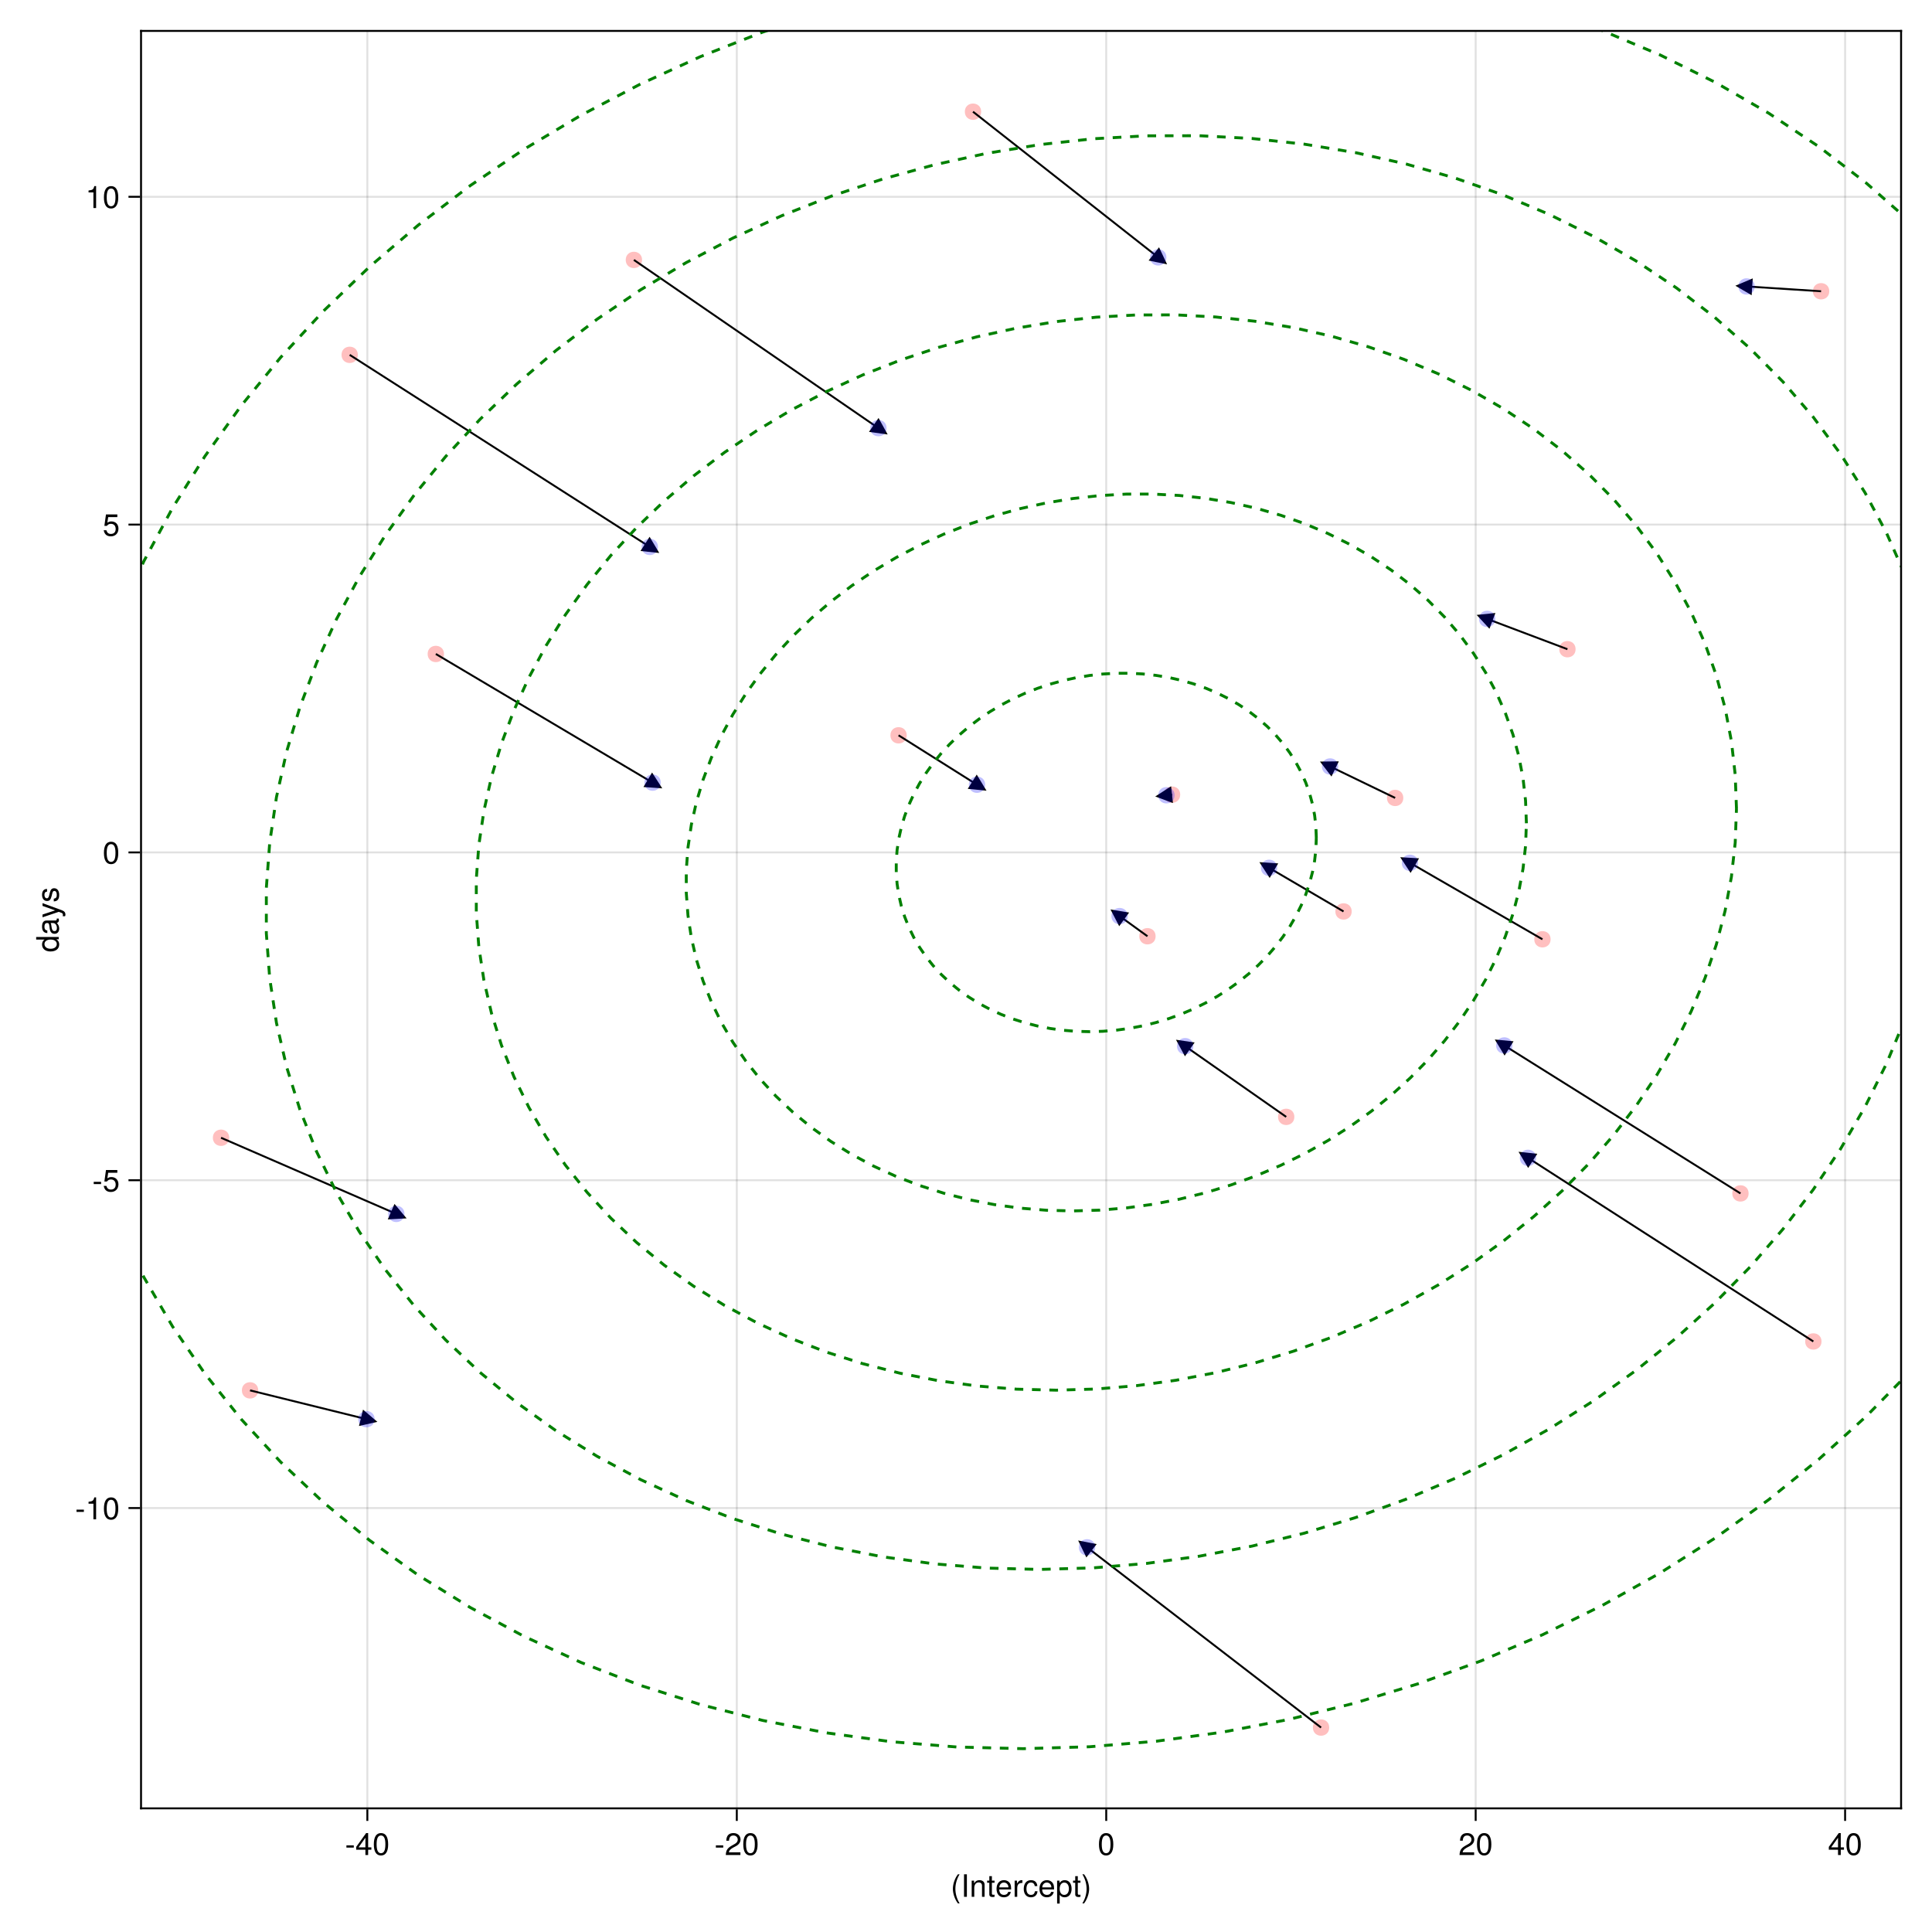 <?xml version="1.0" encoding="UTF-8"?>
<svg xmlns="http://www.w3.org/2000/svg" xmlns:xlink="http://www.w3.org/1999/xlink" width="750pt" height="750pt" viewBox="0 0 750 750" version="1.1">
<defs>
<g>
<symbol overflow="visible" id="glyph0-0-4yqxyESF">
<path style="stroke:none;" d="M 0.234 -8.75 C 0.234 -8.75 0.234 0 0.234 0 C 0.234 0 5.641 0 5.641 0 C 5.641 0 5.641 -8.75 5.641 -8.75 C 5.641 -8.75 0.234 -8.75 0.234 -8.75 Z M 0.859 -0.625 C 0.859 -0.625 0.859 -8.125 0.859 -8.125 C 0.859 -8.125 5.016 -8.125 5.016 -8.125 C 5.016 -8.125 5.016 -0.625 5.016 -0.625 C 5.016 -0.625 0.859 -0.625 0.859 -0.625 Z M 0.859 -0.625 "/>
</symbol>
<symbol overflow="visible" id="glyph0-1-4yqxyESF">
<path style="stroke:none;" d="M 3.484 2.547 C 3.484 2.547 2.828 2.547 2.828 2.547 C 1.625 0.969 0.875 -1.219 0.875 -3.109 C 0.875 -4.984 1.625 -7.172 2.828 -8.75 C 2.828 -8.75 3.484 -8.75 3.484 -8.75 C 2.438 -7.047 1.844 -5.016 1.844 -3.109 C 1.844 -1.188 2.438 0.828 3.484 2.547 Z M 3.484 2.547 "/>
</symbol>
<symbol overflow="visible" id="glyph0-2-4yqxyESF">
<path style="stroke:none;" d="M 2.312 0 C 2.312 0 1.203 0 1.203 0 C 1.203 0 1.203 -8.75 1.203 -8.75 C 1.203 -8.75 2.312 -8.75 2.312 -8.75 C 2.312 -8.75 2.312 0 2.312 0 Z M 2.312 0 "/>
</symbol>
<symbol overflow="visible" id="glyph1-0-4yqxyESF">
<path style="stroke:none;" d="M 0.234 -8.75 C 0.234 -8.75 0.234 0 0.234 0 C 0.234 0 5.641 0 5.641 0 C 5.641 0 5.641 -8.75 5.641 -8.75 C 5.641 -8.75 0.234 -8.75 0.234 -8.75 Z M 0.859 -0.625 C 0.859 -0.625 0.859 -8.125 0.859 -8.125 C 0.859 -8.125 5.016 -8.125 5.016 -8.125 C 5.016 -8.125 5.016 -0.625 5.016 -0.625 C 5.016 -0.625 0.859 -0.625 0.859 -0.625 Z M 0.859 -0.625 "/>
</symbol>
<symbol overflow="visible" id="glyph1-1-4yqxyESF">
<path style="stroke:none;" d="M 5.844 0 C 5.844 0 4.844 0 4.844 0 C 4.844 0 4.844 -4.359 4.844 -4.359 C 4.844 -5.109 4.344 -5.594 3.547 -5.594 C 2.531 -5.594 1.844 -4.75 1.844 -3.469 C 1.844 -3.469 1.844 0 1.844 0 C 1.844 0 0.844 0 0.844 0 C 0.844 0 0.844 -6.281 0.844 -6.281 C 0.844 -6.281 1.766 -6.281 1.766 -6.281 C 1.766 -6.281 1.766 -5.234 1.766 -5.234 C 2.312 -6.109 2.922 -6.469 3.859 -6.469 C 5.062 -6.469 5.844 -5.797 5.844 -4.75 C 5.844 -4.75 5.844 0 5.844 0 Z M 5.844 0 "/>
</symbol>
<symbol overflow="visible" id="glyph1-2-4yqxyESF">
<path style="stroke:none;" d="M 3.047 0 C 2.719 0.062 2.469 0.078 2.234 0.078 C 1.453 0.078 1.016 -0.281 1.016 -0.906 C 1.016 -0.906 1.016 -5.469 1.016 -5.469 C 1.016 -5.469 0.172 -5.469 0.172 -5.469 C 0.172 -5.469 0.172 -6.281 0.172 -6.281 C 0.172 -6.281 1.016 -6.281 1.016 -6.281 C 1.016 -6.281 1.016 -8.016 1.016 -8.016 C 1.016 -8.016 2.016 -8.016 2.016 -8.016 C 2.016 -8.016 2.016 -6.281 2.016 -6.281 C 2.016 -6.281 3.047 -6.281 3.047 -6.281 C 3.047 -6.281 3.047 -5.469 3.047 -5.469 C 3.047 -5.469 2.016 -5.469 2.016 -5.469 C 2.016 -5.469 2.016 -1.359 2.016 -1.359 C 2.016 -0.906 2.141 -0.797 2.562 -0.797 C 2.766 -0.797 2.922 -0.797 3.047 -0.844 C 3.047 -0.844 3.047 0 3.047 0 Z M 3.047 0 "/>
</symbol>
<symbol overflow="visible" id="glyph2-0-4yqxyESF">
<path style="stroke:none;" d="M 0.234 -8.75 C 0.234 -8.75 0.234 0 0.234 0 C 0.234 0 5.641 0 5.641 0 C 5.641 0 5.641 -8.75 5.641 -8.75 C 5.641 -8.75 0.234 -8.75 0.234 -8.75 Z M 0.859 -0.625 C 0.859 -0.625 0.859 -8.125 0.859 -8.125 C 0.859 -8.125 5.016 -8.125 5.016 -8.125 C 5.016 -8.125 5.016 -0.625 5.016 -0.625 C 5.016 -0.625 0.859 -0.625 0.859 -0.625 Z M 0.859 -0.625 "/>
</symbol>
<symbol overflow="visible" id="glyph2-1-4yqxyESF">
<path style="stroke:none;" d="M 6.156 -2.859 C 6.156 -2.859 1.531 -2.859 1.531 -2.859 C 1.547 -1.422 2.328 -0.75 3.375 -0.75 C 4.172 -0.75 4.734 -1.078 5.016 -1.906 C 5.016 -1.906 6.031 -1.906 6.031 -1.906 C 5.766 -0.641 4.781 0.188 3.344 0.188 C 1.578 0.188 0.484 -1.047 0.484 -3.109 C 0.484 -5.172 1.609 -6.469 3.359 -6.469 C 4.531 -6.469 5.5 -5.844 5.906 -4.812 C 6.078 -4.344 6.156 -3.766 6.156 -2.859 Z M 5.094 -3.75 C 5.094 -4.734 4.328 -5.547 3.344 -5.547 C 2.344 -5.547 1.625 -4.781 1.547 -3.672 C 1.547 -3.672 5.078 -3.672 5.078 -3.672 C 5.094 -3.703 5.094 -3.75 5.094 -3.75 Z M 5.094 -3.75 "/>
</symbol>
<symbol overflow="visible" id="glyph2-2-4yqxyESF">
<path style="stroke:none;" d="M 3.859 -5.406 C 2.297 -5.391 1.844 -4.688 1.844 -3.266 C 1.844 -3.266 1.844 0 1.844 0 C 1.844 0 0.844 0 0.844 0 C 0.844 0 0.844 -6.281 0.844 -6.281 C 0.844 -6.281 1.75 -6.281 1.75 -6.281 C 1.75 -6.281 1.75 -5.141 1.75 -5.141 C 2.328 -6.078 2.812 -6.469 3.469 -6.469 C 3.594 -6.469 3.688 -6.453 3.859 -6.438 C 3.859 -6.438 3.859 -5.406 3.859 -5.406 Z M 3.859 -5.406 "/>
</symbol>
<symbol overflow="visible" id="glyph2-3-4yqxyESF">
<path style="stroke:none;" d="M 5.719 -2.156 C 5.609 -0.719 4.656 0.188 3.156 0.188 C 1.453 0.188 0.375 -1.062 0.375 -3.078 C 0.375 -5.172 1.469 -6.469 3.172 -6.469 C 4.578 -6.469 5.531 -5.719 5.656 -4.172 C 5.656 -4.172 4.641 -4.172 4.641 -4.172 C 4.531 -5.047 4 -5.547 3.156 -5.547 C 2.062 -5.547 1.422 -4.656 1.422 -3.078 C 1.422 -1.594 2.078 -0.75 3.188 -0.75 C 4.031 -0.75 4.547 -1.156 4.719 -2.156 C 4.719 -2.156 5.719 -2.156 5.719 -2.156 Z M 5.719 -2.156 "/>
</symbol>
<symbol overflow="visible" id="glyph2-4-4yqxyESF">
<path style="stroke:none;" d="M 6.281 -3.078 C 6.281 -1.078 5.203 0.188 3.594 0.188 C 2.766 0.188 2.188 -0.109 1.656 -0.75 C 1.656 -0.75 1.656 2.609 1.656 2.609 C 1.656 2.609 0.656 2.609 0.656 2.609 C 0.656 2.609 0.656 -6.281 0.656 -6.281 C 0.656 -6.281 1.578 -6.281 1.578 -6.281 C 1.578 -6.281 1.578 -5.344 1.578 -5.344 C 2.047 -6.078 2.719 -6.469 3.578 -6.469 C 5.25 -6.469 6.281 -5.203 6.281 -3.078 Z M 5.234 -3.109 C 5.234 -4.609 4.516 -5.531 3.406 -5.531 C 2.359 -5.531 1.656 -4.578 1.656 -3.094 C 1.656 -1.625 2.359 -0.75 3.406 -0.75 C 4.5 -0.75 5.234 -1.688 5.234 -3.109 Z M 5.234 -3.109 "/>
</symbol>
<symbol overflow="visible" id="glyph2-5-4yqxyESF">
<path style="stroke:none;" d="M 3.047 0 C 2.719 0.062 2.469 0.078 2.234 0.078 C 1.453 0.078 1.016 -0.281 1.016 -0.906 C 1.016 -0.906 1.016 -5.469 1.016 -5.469 C 1.016 -5.469 0.172 -5.469 0.172 -5.469 C 0.172 -5.469 0.172 -6.281 0.172 -6.281 C 0.172 -6.281 1.016 -6.281 1.016 -6.281 C 1.016 -6.281 1.016 -8.016 1.016 -8.016 C 1.016 -8.016 2.016 -8.016 2.016 -8.016 C 2.016 -8.016 2.016 -6.281 2.016 -6.281 C 2.016 -6.281 3.047 -6.281 3.047 -6.281 C 3.047 -6.281 3.047 -5.469 3.047 -5.469 C 3.047 -5.469 2.016 -5.469 2.016 -5.469 C 2.016 -5.469 2.016 -1.359 2.016 -1.359 C 2.016 -0.906 2.141 -0.797 2.562 -0.797 C 2.766 -0.797 2.922 -0.797 3.047 -0.844 C 3.047 -0.844 3.047 0 3.047 0 Z M 3.047 0 "/>
</symbol>
<symbol overflow="visible" id="glyph2-6-4yqxyESF">
<path style="stroke:none;" d="M 3.078 -3.094 C 3.078 -1.219 2.312 0.969 1.109 2.547 C 1.109 2.547 0.453 2.547 0.453 2.547 C 1.516 0.844 2.094 -1.188 2.094 -3.094 C 2.094 -5.016 1.516 -7.031 0.453 -8.75 C 0.453 -8.75 1.109 -8.75 1.109 -8.75 C 2.312 -7.172 3.078 -4.984 3.078 -3.094 Z M 3.078 -3.094 "/>
</symbol>
<symbol overflow="visible" id="glyph3-0-4yqxyESF">
<path style="stroke:none;" d="M 0.234 -8.75 C 0.234 -8.75 0.234 0 0.234 0 C 0.234 0 5.641 0 5.641 0 C 5.641 0 5.641 -8.75 5.641 -8.75 C 5.641 -8.75 0.234 -8.75 0.234 -8.75 Z M 0.859 -0.625 C 0.859 -0.625 0.859 -8.125 0.859 -8.125 C 0.859 -8.125 5.016 -8.125 5.016 -8.125 C 5.016 -8.125 5.016 -0.625 5.016 -0.625 C 5.016 -0.625 0.859 -0.625 0.859 -0.625 Z M 0.859 -0.625 "/>
</symbol>
<symbol overflow="visible" id="glyph3-1-4yqxyESF">
<path style="stroke:none;" d="M 6.156 -2.859 C 6.156 -2.859 1.531 -2.859 1.531 -2.859 C 1.547 -1.422 2.328 -0.75 3.375 -0.75 C 4.172 -0.75 4.734 -1.078 5.016 -1.906 C 5.016 -1.906 6.031 -1.906 6.031 -1.906 C 5.766 -0.641 4.781 0.188 3.344 0.188 C 1.578 0.188 0.484 -1.047 0.484 -3.109 C 0.484 -5.172 1.609 -6.469 3.359 -6.469 C 4.531 -6.469 5.5 -5.844 5.906 -4.812 C 6.078 -4.344 6.156 -3.766 6.156 -2.859 Z M 5.094 -3.75 C 5.094 -4.734 4.328 -5.547 3.344 -5.547 C 2.344 -5.547 1.625 -4.781 1.547 -3.672 C 1.547 -3.672 5.078 -3.672 5.078 -3.672 C 5.094 -3.703 5.094 -3.75 5.094 -3.75 Z M 5.094 -3.75 "/>
</symbol>
<symbol overflow="visible" id="glyph4-0-4yqxyESF">
<path style="stroke:none;" d="M 0.234 -8.75 C 0.234 -8.75 0.234 0 0.234 0 C 0.234 0 5.641 0 5.641 0 C 5.641 0 5.641 -8.75 5.641 -8.75 C 5.641 -8.75 0.234 -8.75 0.234 -8.75 Z M 0.859 -0.625 C 0.859 -0.625 0.859 -8.125 0.859 -8.125 C 0.859 -8.125 5.016 -8.125 5.016 -8.125 C 5.016 -8.125 5.016 -0.625 5.016 -0.625 C 5.016 -0.625 0.859 -0.625 0.859 -0.625 Z M 0.859 -0.625 "/>
</symbol>
<symbol overflow="visible" id="glyph4-1-4yqxyESF">
<path style="stroke:none;" d="M 3.406 -2.875 C 3.406 -2.875 0.547 -2.875 0.547 -2.875 C 0.547 -2.875 0.547 -3.75 0.547 -3.75 C 0.547 -3.75 3.406 -3.75 3.406 -3.75 C 3.406 -3.75 3.406 -2.875 3.406 -2.875 Z M 3.406 -2.875 "/>
</symbol>
<symbol overflow="visible" id="glyph5-0-4yqxyESF">
<path style="stroke:none;" d="M 0.234 -8.75 C 0.234 -8.75 0.234 0 0.234 0 C 0.234 0 5.641 0 5.641 0 C 5.641 0 5.641 -8.75 5.641 -8.75 C 5.641 -8.75 0.234 -8.75 0.234 -8.75 Z M 0.859 -0.625 C 0.859 -0.625 0.859 -8.125 0.859 -8.125 C 0.859 -8.125 5.016 -8.125 5.016 -8.125 C 5.016 -8.125 5.016 -0.625 5.016 -0.625 C 5.016 -0.625 0.859 -0.625 0.859 -0.625 Z M 0.859 -0.625 "/>
</symbol>
<symbol overflow="visible" id="glyph5-1-4yqxyESF">
<path style="stroke:none;" d="M 6.234 -2.047 C 6.234 -2.047 4.984 -2.047 4.984 -2.047 C 4.984 -2.047 4.984 0 4.984 0 C 4.984 0 3.922 0 3.922 0 C 3.922 0 3.922 -2.047 3.922 -2.047 C 3.922 -2.047 0.344 -2.047 0.344 -2.047 C 0.344 -2.047 0.344 -3.156 0.344 -3.156 C 0.344 -3.156 4.203 -8.516 4.203 -8.516 C 4.203 -8.516 4.984 -8.516 4.984 -8.516 C 4.984 -8.516 4.984 -2.984 4.984 -2.984 C 4.984 -2.984 6.234 -2.984 6.234 -2.984 C 6.234 -2.984 6.234 -2.047 6.234 -2.047 Z M 3.922 -2.984 C 3.922 -2.984 3.922 -6.703 3.922 -6.703 C 3.922 -6.703 1.266 -2.984 1.266 -2.984 C 1.266 -2.984 3.922 -2.984 3.922 -2.984 Z M 3.922 -2.984 "/>
</symbol>
<symbol overflow="visible" id="glyph6-0-4yqxyESF">
<path style="stroke:none;" d="M 0.234 -8.75 C 0.234 -8.75 0.234 0 0.234 0 C 0.234 0 5.641 0 5.641 0 C 5.641 0 5.641 -8.75 5.641 -8.75 C 5.641 -8.75 0.234 -8.75 0.234 -8.75 Z M 0.859 -0.625 C 0.859 -0.625 0.859 -8.125 0.859 -8.125 C 0.859 -8.125 5.016 -8.125 5.016 -8.125 C 5.016 -8.125 5.016 -0.625 5.016 -0.625 C 5.016 -0.625 0.859 -0.625 0.859 -0.625 Z M 0.859 -0.625 "/>
</symbol>
<symbol overflow="visible" id="glyph6-1-4yqxyESF">
<path style="stroke:none;" d="M 6.078 -4.094 C 6.078 -1.297 5.094 0.188 3.297 0.188 C 1.469 0.188 0.516 -1.297 0.516 -4.156 C 0.516 -7.016 1.469 -8.516 3.297 -8.516 C 5.141 -8.516 6.078 -7.047 6.078 -4.094 Z M 5 -4.188 C 5 -6.469 4.438 -7.578 3.297 -7.578 C 2.156 -7.578 1.594 -6.484 1.594 -4.156 C 1.594 -1.828 2.156 -0.703 3.281 -0.703 C 4.453 -0.703 5 -1.781 5 -4.188 Z M 5 -4.188 "/>
</symbol>
<symbol overflow="visible" id="glyph6-2-4yqxyESF">
<path style="stroke:none;" d="M 3.406 -2.875 C 3.406 -2.875 0.547 -2.875 0.547 -2.875 C 0.547 -2.875 0.547 -3.75 0.547 -3.75 C 0.547 -3.75 3.406 -3.75 3.406 -3.75 C 3.406 -3.75 3.406 -2.875 3.406 -2.875 Z M 3.406 -2.875 "/>
</symbol>
<symbol overflow="visible" id="glyph6-3-4yqxyESF">
<path style="stroke:none;" d="M 6.125 -6.016 C 6.125 -4.969 5.516 -4.078 4.328 -3.438 C 4.328 -3.438 3.125 -2.797 3.125 -2.797 C 2.094 -2.188 1.703 -1.734 1.594 -1.047 C 1.594 -1.047 6.078 -1.047 6.078 -1.047 C 6.078 -1.047 6.078 0 6.078 0 C 6.078 0 0.406 0 0.406 0 C 0.5 -1.875 1.016 -2.672 2.797 -3.688 C 2.797 -3.688 3.906 -4.312 3.906 -4.312 C 4.656 -4.734 5.047 -5.312 5.047 -5.984 C 5.047 -6.906 4.328 -7.578 3.375 -7.578 C 2.328 -7.578 1.734 -6.984 1.656 -5.562 C 1.656 -5.562 0.594 -5.562 0.594 -5.562 C 0.656 -7.625 1.672 -8.516 3.406 -8.516 C 5.016 -8.516 6.125 -7.453 6.125 -6.016 Z M 6.125 -6.016 "/>
</symbol>
<symbol overflow="visible" id="glyph6-4-4yqxyESF">
<path style="stroke:none;" d="M 6.234 -2.047 C 6.234 -2.047 4.984 -2.047 4.984 -2.047 C 4.984 -2.047 4.984 0 4.984 0 C 4.984 0 3.922 0 3.922 0 C 3.922 0 3.922 -2.047 3.922 -2.047 C 3.922 -2.047 0.344 -2.047 0.344 -2.047 C 0.344 -2.047 0.344 -3.156 0.344 -3.156 C 0.344 -3.156 4.203 -8.516 4.203 -8.516 C 4.203 -8.516 4.984 -8.516 4.984 -8.516 C 4.984 -8.516 4.984 -2.984 4.984 -2.984 C 4.984 -2.984 6.234 -2.984 6.234 -2.984 C 6.234 -2.984 6.234 -2.047 6.234 -2.047 Z M 3.922 -2.984 C 3.922 -2.984 3.922 -6.703 3.922 -6.703 C 3.922 -6.703 1.266 -2.984 1.266 -2.984 C 1.266 -2.984 3.922 -2.984 3.922 -2.984 Z M 3.922 -2.984 "/>
</symbol>
<symbol overflow="visible" id="glyph7-0-4yqxyESF">
<path style="stroke:none;" d="M 0.234 -8.75 C 0.234 -8.75 0.234 0 0.234 0 C 0.234 0 5.641 0 5.641 0 C 5.641 0 5.641 -8.75 5.641 -8.75 C 5.641 -8.75 0.234 -8.75 0.234 -8.75 Z M 0.859 -0.625 C 0.859 -0.625 0.859 -8.125 0.859 -8.125 C 0.859 -8.125 5.016 -8.125 5.016 -8.125 C 5.016 -8.125 5.016 -0.625 5.016 -0.625 C 5.016 -0.625 0.859 -0.625 0.859 -0.625 Z M 0.859 -0.625 "/>
</symbol>
<symbol overflow="visible" id="glyph7-1-4yqxyESF">
<path style="stroke:none;" d="M 6.078 -4.094 C 6.078 -1.297 5.094 0.188 3.297 0.188 C 1.469 0.188 0.516 -1.297 0.516 -4.156 C 0.516 -7.016 1.469 -8.516 3.297 -8.516 C 5.141 -8.516 6.078 -7.047 6.078 -4.094 Z M 5 -4.188 C 5 -6.469 4.438 -7.578 3.297 -7.578 C 2.156 -7.578 1.594 -6.484 1.594 -4.156 C 1.594 -1.828 2.156 -0.703 3.281 -0.703 C 4.453 -0.703 5 -1.781 5 -4.188 Z M 5 -4.188 "/>
</symbol>
<symbol overflow="visible" id="glyph8-0-4yqxyESF">
<path style="stroke:none;" d="M 0.234 -8.75 C 0.234 -8.75 0.234 0 0.234 0 C 0.234 0 5.641 0 5.641 0 C 5.641 0 5.641 -8.75 5.641 -8.75 C 5.641 -8.75 0.234 -8.75 0.234 -8.75 Z M 0.859 -0.625 C 0.859 -0.625 0.859 -8.125 0.859 -8.125 C 0.859 -8.125 5.016 -8.125 5.016 -8.125 C 5.016 -8.125 5.016 -0.625 5.016 -0.625 C 5.016 -0.625 0.859 -0.625 0.859 -0.625 Z M 0.859 -0.625 "/>
</symbol>
<symbol overflow="visible" id="glyph8-1-4yqxyESF">
<path style="stroke:none;" d="M 6.078 -4.094 C 6.078 -1.297 5.094 0.188 3.297 0.188 C 1.469 0.188 0.516 -1.297 0.516 -4.156 C 0.516 -7.016 1.469 -8.516 3.297 -8.516 C 5.141 -8.516 6.078 -7.047 6.078 -4.094 Z M 5 -4.188 C 5 -6.469 4.438 -7.578 3.297 -7.578 C 2.156 -7.578 1.594 -6.484 1.594 -4.156 C 1.594 -1.828 2.156 -0.703 3.281 -0.703 C 4.453 -0.703 5 -1.781 5 -4.188 Z M 5 -4.188 "/>
</symbol>
<symbol overflow="visible" id="glyph9-0-4yqxyESF">
<path style="stroke:none;" d="M -8.75 -0.234 C -8.75 -0.234 0 -0.234 0 -0.234 C 0 -0.234 0 -5.641 0 -5.641 C 0 -5.641 -8.75 -5.641 -8.75 -5.641 C -8.75 -5.641 -8.75 -0.234 -8.75 -0.234 Z M -0.625 -0.859 C -0.625 -0.859 -8.125 -0.859 -8.125 -0.859 C -8.125 -0.859 -8.125 -5.016 -8.125 -5.016 C -8.125 -5.016 -0.625 -5.016 -0.625 -5.016 C -0.625 -5.016 -0.625 -0.859 -0.625 -0.859 Z M -0.625 -0.859 "/>
</symbol>
<symbol overflow="visible" id="glyph9-1-4yqxyESF">
<path style="stroke:none;" d="M 0 -5.938 C 0 -5.938 0 -5.047 0 -5.047 C 0 -5.047 -0.922 -5.047 -0.922 -5.047 C -0.141 -4.516 0.188 -3.906 0.188 -3.047 C 0.188 -1.359 -1.078 -0.312 -3.203 -0.312 C -5.203 -0.312 -6.469 -1.375 -6.469 -3.016 C -6.469 -3.859 -6.125 -4.531 -5.5 -4.938 C -5.5 -4.938 -8.75 -4.938 -8.75 -4.938 C -8.75 -4.938 -8.75 -5.938 -8.75 -5.938 C -8.75 -5.938 0 -5.938 0 -5.938 Z M -3.125 -4.938 C -4.578 -4.938 -5.531 -4.266 -5.531 -3.188 C -5.531 -2.094 -4.609 -1.359 -3.141 -1.359 C -1.688 -1.359 -0.75 -2.094 -0.75 -3.188 C -0.75 -4.25 -1.672 -4.938 -3.125 -4.938 Z M -3.125 -4.938 "/>
</symbol>
<symbol overflow="visible" id="glyph9-2-4yqxyESF">
<path style="stroke:none;" d="M -0.031 -6.422 C 0.062 -6.094 0.078 -5.938 0.078 -5.734 C 0.078 -5.25 -0.266 -4.812 -0.75 -4.703 C -0.156 -4.156 0.188 -3.375 0.188 -2.562 C 0.188 -1.297 -0.484 -0.5 -1.625 -0.5 C -2.406 -0.5 -2.969 -0.875 -3.266 -1.609 C -3.422 -1.984 -3.469 -2.203 -3.641 -3.625 C -3.75 -4.422 -3.922 -4.672 -4.344 -4.672 C -4.344 -4.672 -4.609 -4.672 -4.609 -4.672 C -5.203 -4.672 -5.547 -4.156 -5.547 -3.266 C -5.547 -2.328 -5.203 -1.875 -4.422 -1.781 C -4.422 -1.781 -4.422 -0.781 -4.422 -0.781 C -5.875 -0.844 -6.469 -1.781 -6.469 -3.297 C -6.469 -4.844 -5.875 -5.656 -4.75 -5.656 C -4.75 -5.656 -1.25 -5.656 -1.25 -5.656 C -0.938 -5.656 -0.75 -5.859 -0.75 -6.203 C -0.75 -6.266 -0.75 -6.312 -0.781 -6.422 C -0.781 -6.422 -0.031 -6.422 -0.031 -6.422 Z M -2.172 -4.672 C -2.172 -4.672 -3.109 -4.672 -3.109 -4.672 C -2.953 -4.328 -2.906 -4.109 -2.766 -3.062 C -2.609 -1.984 -2.312 -1.547 -1.656 -1.547 C -0.969 -1.547 -0.703 -2 -0.703 -2.781 C -0.703 -3.75 -1.266 -4.672 -2.172 -4.672 Z M -2.172 -4.672 "/>
</symbol>
<symbol overflow="visible" id="glyph10-0-4yqxyESF">
<path style="stroke:none;" d="M -8.75 -0.234 C -8.75 -0.234 0 -0.234 0 -0.234 C 0 -0.234 0 -5.641 0 -5.641 C 0 -5.641 -8.75 -5.641 -8.75 -5.641 C -8.75 -5.641 -8.75 -0.234 -8.75 -0.234 Z M -0.625 -0.859 C -0.625 -0.859 -8.125 -0.859 -8.125 -0.859 C -8.125 -0.859 -8.125 -5.016 -8.125 -5.016 C -8.125 -5.016 -0.625 -5.016 -0.625 -5.016 C -0.625 -5.016 -0.625 -0.859 -0.625 -0.859 Z M -0.625 -0.859 "/>
</symbol>
<symbol overflow="visible" id="glyph10-1-4yqxyESF">
<path style="stroke:none;" d="M -6.281 -5.734 C -6.281 -5.734 1.312 -2.938 1.312 -2.938 C 2.219 -2.609 2.609 -2.031 2.609 -1.312 C 2.609 -1.062 2.562 -0.859 2.453 -0.641 C 2.453 -0.641 1.562 -0.641 1.562 -0.641 C 1.609 -0.859 1.625 -1.031 1.625 -1.172 C 1.625 -1.609 1.469 -1.812 1.016 -1.984 C 1.016 -1.984 0.031 -2.359 0.031 -2.359 C 0.031 -2.359 -6.281 -0.234 -6.281 -0.234 C -6.281 -0.234 -6.281 -1.312 -6.281 -1.312 C -6.281 -1.312 -1.391 -2.922 -1.391 -2.922 C -1.391 -2.922 -6.281 -4.656 -6.281 -4.656 C -6.281 -4.656 -6.281 -5.734 -6.281 -5.734 Z M -6.281 -5.734 "/>
</symbol>
<symbol overflow="visible" id="glyph10-2-4yqxyESF">
<path style="stroke:none;" d="M -1.766 -5.516 C -0.547 -5.516 0.188 -4.5 0.188 -2.922 C 0.188 -1.266 -0.469 -0.453 -1.922 -0.406 C -1.922 -0.406 -1.922 -1.469 -1.922 -1.469 C -0.953 -1.594 -0.75 -2.094 -0.75 -3 C -0.75 -3.875 -1.094 -4.469 -1.688 -4.469 C -2.141 -4.469 -2.344 -4.188 -2.516 -3.484 C -2.516 -3.484 -2.734 -2.562 -2.734 -2.562 C -3.094 -1.062 -3.562 -0.562 -4.547 -0.562 C -5.719 -0.562 -6.469 -1.516 -6.469 -2.969 C -6.469 -4.422 -5.766 -5.25 -4.531 -5.25 C -4.531 -5.25 -4.531 -4.203 -4.531 -4.203 C -5.203 -4.172 -5.547 -3.75 -5.547 -2.938 C -5.547 -2.125 -5.172 -1.609 -4.594 -1.609 C -4.156 -1.609 -3.891 -1.953 -3.703 -2.766 C -3.703 -2.766 -3.469 -3.734 -3.469 -3.734 C -3.172 -4.984 -2.703 -5.516 -1.766 -5.516 Z M -1.766 -5.516 "/>
</symbol>
<symbol overflow="visible" id="glyph11-0-4yqxyESF">
<path style="stroke:none;" d="M 0.234 -8.75 C 0.234 -8.75 0.234 0 0.234 0 C 0.234 0 5.641 0 5.641 0 C 5.641 0 5.641 -8.75 5.641 -8.75 C 5.641 -8.75 0.234 -8.75 0.234 -8.75 Z M 0.859 -0.625 C 0.859 -0.625 0.859 -8.125 0.859 -8.125 C 0.859 -8.125 5.016 -8.125 5.016 -8.125 C 5.016 -8.125 5.016 -0.625 5.016 -0.625 C 5.016 -0.625 0.859 -0.625 0.859 -0.625 Z M 0.859 -0.625 "/>
</symbol>
<symbol overflow="visible" id="glyph11-1-4yqxyESF">
<path style="stroke:none;" d="M 3.406 -2.875 C 3.406 -2.875 0.547 -2.875 0.547 -2.875 C 0.547 -2.875 0.547 -3.75 0.547 -3.75 C 0.547 -3.75 3.406 -3.75 3.406 -3.75 C 3.406 -3.75 3.406 -2.875 3.406 -2.875 Z M 3.406 -2.875 "/>
</symbol>
<symbol overflow="visible" id="glyph11-2-4yqxyESF">
<path style="stroke:none;" d="M 4.156 0 C 4.156 0 3.109 0 3.109 0 C 3.109 0 3.109 -6.062 3.109 -6.062 C 3.109 -6.062 1.219 -6.062 1.219 -6.062 C 1.219 -6.062 1.219 -6.812 1.219 -6.812 C 2.859 -7.016 3.094 -7.203 3.469 -8.516 C 3.469 -8.516 4.156 -8.516 4.156 -8.516 C 4.156 -8.516 4.156 0 4.156 0 Z M 4.156 0 "/>
</symbol>
<symbol overflow="visible" id="glyph12-0-4yqxyESF">
<path style="stroke:none;" d="M 0.234 -8.75 C 0.234 -8.75 0.234 0 0.234 0 C 0.234 0 5.641 0 5.641 0 C 5.641 0 5.641 -8.75 5.641 -8.75 C 5.641 -8.75 0.234 -8.75 0.234 -8.75 Z M 0.859 -0.625 C 0.859 -0.625 0.859 -8.125 0.859 -8.125 C 0.859 -8.125 5.016 -8.125 5.016 -8.125 C 5.016 -8.125 5.016 -0.625 5.016 -0.625 C 5.016 -0.625 0.859 -0.625 0.859 -0.625 Z M 0.859 -0.625 "/>
</symbol>
<symbol overflow="visible" id="glyph12-1-4yqxyESF">
<path style="stroke:none;" d="M 6.078 -4.094 C 6.078 -1.297 5.094 0.188 3.297 0.188 C 1.469 0.188 0.516 -1.297 0.516 -4.156 C 0.516 -7.016 1.469 -8.516 3.297 -8.516 C 5.141 -8.516 6.078 -7.047 6.078 -4.094 Z M 5 -4.188 C 5 -6.469 4.438 -7.578 3.297 -7.578 C 2.156 -7.578 1.594 -6.484 1.594 -4.156 C 1.594 -1.828 2.156 -0.703 3.281 -0.703 C 4.453 -0.703 5 -1.781 5 -4.188 Z M 5 -4.188 "/>
</symbol>
<symbol overflow="visible" id="glyph13-0-4yqxyESF">
<path style="stroke:none;" d="M 0.234 -8.75 C 0.234 -8.75 0.234 0 0.234 0 C 0.234 0 5.641 0 5.641 0 C 5.641 0 5.641 -8.75 5.641 -8.75 C 5.641 -8.75 0.234 -8.75 0.234 -8.75 Z M 0.859 -0.625 C 0.859 -0.625 0.859 -8.125 0.859 -8.125 C 0.859 -8.125 5.016 -8.125 5.016 -8.125 C 5.016 -8.125 5.016 -0.625 5.016 -0.625 C 5.016 -0.625 0.859 -0.625 0.859 -0.625 Z M 0.859 -0.625 "/>
</symbol>
<symbol overflow="visible" id="glyph13-1-4yqxyESF">
<path style="stroke:none;" d="M 3.406 -2.875 C 3.406 -2.875 0.547 -2.875 0.547 -2.875 C 0.547 -2.875 0.547 -3.75 0.547 -3.75 C 0.547 -3.75 3.406 -3.75 3.406 -3.75 C 3.406 -3.75 3.406 -2.875 3.406 -2.875 Z M 3.406 -2.875 "/>
</symbol>
<symbol overflow="visible" id="glyph14-0-4yqxyESF">
<path style="stroke:none;" d="M 0.234 -8.75 C 0.234 -8.75 0.234 0 0.234 0 C 0.234 0 5.641 0 5.641 0 C 5.641 0 5.641 -8.75 5.641 -8.75 C 5.641 -8.75 0.234 -8.75 0.234 -8.75 Z M 0.859 -0.625 C 0.859 -0.625 0.859 -8.125 0.859 -8.125 C 0.859 -8.125 5.016 -8.125 5.016 -8.125 C 5.016 -8.125 5.016 -0.625 5.016 -0.625 C 5.016 -0.625 0.859 -0.625 0.859 -0.625 Z M 0.859 -0.625 "/>
</symbol>
<symbol overflow="visible" id="glyph14-1-4yqxyESF">
<path style="stroke:none;" d="M 6.156 -2.812 C 6.156 -1.016 4.953 0.188 3.234 0.188 C 1.734 0.188 0.766 -0.484 0.422 -2.188 C 0.422 -2.188 1.469 -2.188 1.469 -2.188 C 1.734 -1.219 2.297 -0.75 3.219 -0.75 C 4.375 -0.75 5.078 -1.453 5.078 -2.672 C 5.078 -3.938 4.359 -4.672 3.219 -4.672 C 2.562 -4.672 2.141 -4.469 1.656 -3.875 C 1.656 -3.875 0.688 -3.875 0.688 -3.875 C 0.688 -3.875 1.312 -8.328 1.312 -8.328 C 1.312 -8.328 5.719 -8.328 5.719 -8.328 C 5.719 -8.328 5.719 -7.281 5.719 -7.281 C 5.719 -7.281 2.172 -7.281 2.172 -7.281 C 2.172 -7.281 1.844 -5.094 1.844 -5.094 C 2.328 -5.453 2.812 -5.609 3.406 -5.609 C 5.047 -5.609 6.156 -4.5 6.156 -2.812 Z M 6.156 -2.812 "/>
</symbol>
<symbol overflow="visible" id="glyph15-0-4yqxyESF">
<path style="stroke:none;" d="M 0.234 -8.75 C 0.234 -8.75 0.234 0 0.234 0 C 0.234 0 5.641 0 5.641 0 C 5.641 0 5.641 -8.75 5.641 -8.75 C 5.641 -8.75 0.234 -8.75 0.234 -8.75 Z M 0.859 -0.625 C 0.859 -0.625 0.859 -8.125 0.859 -8.125 C 0.859 -8.125 5.016 -8.125 5.016 -8.125 C 5.016 -8.125 5.016 -0.625 5.016 -0.625 C 5.016 -0.625 0.859 -0.625 0.859 -0.625 Z M 0.859 -0.625 "/>
</symbol>
<symbol overflow="visible" id="glyph15-1-4yqxyESF">
<path style="stroke:none;" d="M 6.078 -4.094 C 6.078 -1.297 5.094 0.188 3.297 0.188 C 1.469 0.188 0.516 -1.297 0.516 -4.156 C 0.516 -7.016 1.469 -8.516 3.297 -8.516 C 5.141 -8.516 6.078 -7.047 6.078 -4.094 Z M 5 -4.188 C 5 -6.469 4.438 -7.578 3.297 -7.578 C 2.156 -7.578 1.594 -6.484 1.594 -4.156 C 1.594 -1.828 2.156 -0.703 3.281 -0.703 C 4.453 -0.703 5 -1.781 5 -4.188 Z M 5 -4.188 "/>
</symbol>
<symbol overflow="visible" id="glyph15-2-4yqxyESF">
<path style="stroke:none;" d="M 6.156 -2.812 C 6.156 -1.016 4.953 0.188 3.234 0.188 C 1.734 0.188 0.766 -0.484 0.422 -2.188 C 0.422 -2.188 1.469 -2.188 1.469 -2.188 C 1.734 -1.219 2.297 -0.75 3.219 -0.75 C 4.375 -0.75 5.078 -1.453 5.078 -2.672 C 5.078 -3.938 4.359 -4.672 3.219 -4.672 C 2.562 -4.672 2.141 -4.469 1.656 -3.875 C 1.656 -3.875 0.688 -3.875 0.688 -3.875 C 0.688 -3.875 1.312 -8.328 1.312 -8.328 C 1.312 -8.328 5.719 -8.328 5.719 -8.328 C 5.719 -8.328 5.719 -7.281 5.719 -7.281 C 5.719 -7.281 2.172 -7.281 2.172 -7.281 C 2.172 -7.281 1.844 -5.094 1.844 -5.094 C 2.328 -5.453 2.812 -5.609 3.406 -5.609 C 5.047 -5.609 6.156 -4.5 6.156 -2.812 Z M 6.156 -2.812 "/>
</symbol>
<symbol overflow="visible" id="glyph16-0-4yqxyESF">
<path style="stroke:none;" d="M 0.234 -8.75 C 0.234 -8.75 0.234 0 0.234 0 C 0.234 0 5.641 0 5.641 0 C 5.641 0 5.641 -8.75 5.641 -8.75 C 5.641 -8.75 0.234 -8.75 0.234 -8.75 Z M 0.859 -0.625 C 0.859 -0.625 0.859 -8.125 0.859 -8.125 C 0.859 -8.125 5.016 -8.125 5.016 -8.125 C 5.016 -8.125 5.016 -0.625 5.016 -0.625 C 5.016 -0.625 0.859 -0.625 0.859 -0.625 Z M 0.859 -0.625 "/>
</symbol>
<symbol overflow="visible" id="glyph16-1-4yqxyESF">
<path style="stroke:none;" d="M 4.156 0 C 4.156 0 3.109 0 3.109 0 C 3.109 0 3.109 -6.062 3.109 -6.062 C 3.109 -6.062 1.219 -6.062 1.219 -6.062 C 1.219 -6.062 1.219 -6.812 1.219 -6.812 C 2.859 -7.016 3.094 -7.203 3.469 -8.516 C 3.469 -8.516 4.156 -8.516 4.156 -8.516 C 4.156 -8.516 4.156 0 4.156 0 Z M 4.156 0 "/>
</symbol>
</g>
<clipPath id="clip1-4yqxyESF">
  <path d="M 100 49 L 738 49 L 738 613 L 100 613 Z M 100 49 "/>
</clipPath>
<clipPath id="clip2-4yqxyESF">
  <path d="M 54.75 12 L 738 12 L 738 683 L 54.75 683 Z M 54.75 12 "/>
</clipPath>
</defs>
<g id="surface1-4yqxyESF">
<rect x="0" y="0" width="750" height="750" style="fill:rgb(100%,100%,100%);fill-opacity:1;stroke:none;"/>
<path style=" stroke:none;fill-rule:nonzero;fill:rgb(100%,100%,100%);fill-opacity:1;" d="M 54.75 702 L 738 702 L 738 12 L 54.75 12 Z M 54.75 702 "/>
<path style="fill:none;stroke-width:1;stroke-linecap:butt;stroke-linejoin:miter;stroke:rgb(0%,0%,0%);stroke-opacity:0.12;stroke-miterlimit:2;" d="M 190.141 936 L 190.141 16 " transform="matrix(0.75,0,0,0.75,0,0)"/>
<path style="fill:none;stroke-width:1;stroke-linecap:butt;stroke-linejoin:miter;stroke:rgb(0%,0%,0%);stroke-opacity:0.12;stroke-miterlimit:2;" d="M 381.365 936 L 381.365 16 " transform="matrix(0.75,0,0,0.75,0,0)"/>
<path style="fill:none;stroke-width:1;stroke-linecap:butt;stroke-linejoin:miter;stroke:rgb(0%,0%,0%);stroke-opacity:0.12;stroke-miterlimit:2;" d="M 572.583 936 L 572.583 16 " transform="matrix(0.75,0,0,0.75,0,0)"/>
<path style="fill:none;stroke-width:1;stroke-linecap:butt;stroke-linejoin:miter;stroke:rgb(0%,0%,0%);stroke-opacity:0.12;stroke-miterlimit:2;" d="M 763.807 936 L 763.807 16 " transform="matrix(0.75,0,0,0.75,0,0)"/>
<path style="fill:none;stroke-width:1;stroke-linecap:butt;stroke-linejoin:miter;stroke:rgb(0%,0%,0%);stroke-opacity:0.12;stroke-miterlimit:2;" d="M 955.026 936 L 955.026 16 " transform="matrix(0.75,0,0,0.75,0,0)"/>
<path style="fill:none;stroke-width:1;stroke-linecap:butt;stroke-linejoin:miter;stroke:rgb(0%,0%,0%);stroke-opacity:0.12;stroke-miterlimit:2;" d="M 73 780.562 L 984 780.562 " transform="matrix(0.75,0,0,0.75,0,0)"/>
<path style="fill:none;stroke-width:1;stroke-linecap:butt;stroke-linejoin:miter;stroke:rgb(0%,0%,0%);stroke-opacity:0.12;stroke-miterlimit:2;" d="M 73 610.885 L 984 610.885 " transform="matrix(0.75,0,0,0.75,0,0)"/>
<path style="fill:none;stroke-width:1;stroke-linecap:butt;stroke-linejoin:miter;stroke:rgb(0%,0%,0%);stroke-opacity:0.12;stroke-miterlimit:2;" d="M 73 441.208 L 984 441.208 " transform="matrix(0.75,0,0,0.75,0,0)"/>
<path style="fill:none;stroke-width:1;stroke-linecap:butt;stroke-linejoin:miter;stroke:rgb(0%,0%,0%);stroke-opacity:0.12;stroke-miterlimit:2;" d="M 73 271.531 L 984 271.531 " transform="matrix(0.75,0,0,0.75,0,0)"/>
<path style="fill:none;stroke-width:1;stroke-linecap:butt;stroke-linejoin:miter;stroke:rgb(0%,0%,0%);stroke-opacity:0.12;stroke-miterlimit:2;" d="M 73 101.854 L 984 101.854 " transform="matrix(0.75,0,0,0.75,0,0)"/>
<g style="fill:rgb(0%,0%,0%);fill-opacity:1;">
  <use xlink:href="#glyph0-1-4yqxyESF" x="369.033" y="736.344"/>
</g>
<g style="fill:rgb(0%,0%,0%);fill-opacity:1;">
  <use xlink:href="#glyph0-2-4yqxyESF" x="373.029" y="736.344"/>
</g>
<g style="fill:rgb(0%,0%,0%);fill-opacity:1;">
  <use xlink:href="#glyph1-1-4yqxyESF" x="376.365" y="736.344"/>
</g>
<g style="fill:rgb(0%,0%,0%);fill-opacity:1;">
  <use xlink:href="#glyph1-2-4yqxyESF" x="383.037" y="736.344"/>
</g>
<g style="fill:rgb(0%,0%,0%);fill-opacity:1;">
  <use xlink:href="#glyph2-1-4yqxyESF" x="386.373" y="736.344"/>
</g>
<g style="fill:rgb(0%,0%,0%);fill-opacity:1;">
  <use xlink:href="#glyph2-2-4yqxyESF" x="393.045" y="736.344"/>
</g>
<g style="fill:rgb(0%,0%,0%);fill-opacity:1;">
  <use xlink:href="#glyph2-3-4yqxyESF" x="397.041" y="736.344"/>
</g>
<g style="fill:rgb(0%,0%,0%);fill-opacity:1;">
  <use xlink:href="#glyph3-1-4yqxyESF" x="403.041" y="736.344"/>
</g>
<g style="fill:rgb(0%,0%,0%);fill-opacity:1;">
  <use xlink:href="#glyph2-4-4yqxyESF" x="409.713" y="736.344"/>
</g>
<g style="fill:rgb(0%,0%,0%);fill-opacity:1;">
  <use xlink:href="#glyph2-5-4yqxyESF" x="416.385" y="736.344"/>
</g>
<g style="fill:rgb(0%,0%,0%);fill-opacity:1;">
  <use xlink:href="#glyph2-6-4yqxyESF" x="419.721" y="736.344"/>
</g>
<g style="fill:rgb(0%,0%,0%);fill-opacity:1;">
  <use xlink:href="#glyph4-1-4yqxyESF" x="133.935" y="720.114"/>
</g>
<g style="fill:rgb(0%,0%,0%);fill-opacity:1;">
  <use xlink:href="#glyph5-1-4yqxyESF" x="137.931" y="720.114"/>
</g>
<g style="fill:rgb(0%,0%,0%);fill-opacity:1;">
  <use xlink:href="#glyph6-1-4yqxyESF" x="144.603" y="720.114"/>
</g>
<g style="fill:rgb(0%,0%,0%);fill-opacity:1;">
  <use xlink:href="#glyph6-2-4yqxyESF" x="277.352" y="720.114"/>
</g>
<g style="fill:rgb(0%,0%,0%);fill-opacity:1;">
  <use xlink:href="#glyph6-3-4yqxyESF" x="281.348" y="720.114"/>
</g>
<g style="fill:rgb(0%,0%,0%);fill-opacity:1;">
  <use xlink:href="#glyph6-1-4yqxyESF" x="288.02" y="720.114"/>
</g>
<g style="fill:rgb(0%,0%,0%);fill-opacity:1;">
  <use xlink:href="#glyph7-1-4yqxyESF" x="426.102" y="720.114"/>
</g>
<g style="fill:rgb(0%,0%,0%);fill-opacity:1;">
  <use xlink:href="#glyph6-3-4yqxyESF" x="566.183" y="720.114"/>
</g>
<g style="fill:rgb(0%,0%,0%);fill-opacity:1;">
  <use xlink:href="#glyph6-1-4yqxyESF" x="572.855" y="720.114"/>
</g>
<g style="fill:rgb(0%,0%,0%);fill-opacity:1;">
  <use xlink:href="#glyph6-4-4yqxyESF" x="709.599" y="720.114"/>
</g>
<g style="fill:rgb(0%,0%,0%);fill-opacity:1;">
  <use xlink:href="#glyph8-1-4yqxyESF" x="716.271" y="720.114"/>
</g>
<g style="fill:rgb(0%,0%,0%);fill-opacity:1;">
  <use xlink:href="#glyph9-1-4yqxyESF" x="22.794" y="369.672"/>
</g>
<g style="fill:rgb(0%,0%,0%);fill-opacity:1;">
  <use xlink:href="#glyph9-2-4yqxyESF" x="22.794" y="363"/>
</g>
<g style="fill:rgb(0%,0%,0%);fill-opacity:1;">
  <use xlink:href="#glyph10-1-4yqxyESF" x="22.794" y="356.328"/>
</g>
<g style="fill:rgb(0%,0%,0%);fill-opacity:1;">
  <use xlink:href="#glyph10-2-4yqxyESF" x="22.794" y="350.328"/>
</g>
<g style="fill:rgb(0%,0%,0%);fill-opacity:1;">
  <use xlink:href="#glyph11-1-4yqxyESF" x="29.16" y="589.795"/>
</g>
<g style="fill:rgb(0%,0%,0%);fill-opacity:1;">
  <use xlink:href="#glyph11-2-4yqxyESF" x="33.156" y="589.795"/>
</g>
<g style="fill:rgb(0%,0%,0%);fill-opacity:1;">
  <use xlink:href="#glyph12-1-4yqxyESF" x="39.828" y="589.795"/>
</g>
<g style="fill:rgb(0%,0%,0%);fill-opacity:1;">
  <use xlink:href="#glyph13-1-4yqxyESF" x="35.832" y="462.538"/>
</g>
<g style="fill:rgb(0%,0%,0%);fill-opacity:1;">
  <use xlink:href="#glyph14-1-4yqxyESF" x="39.828" y="462.538"/>
</g>
<g style="fill:rgb(0%,0%,0%);fill-opacity:1;">
  <use xlink:href="#glyph15-1-4yqxyESF" x="39.828" y="335.28"/>
</g>
<g style="fill:rgb(0%,0%,0%);fill-opacity:1;">
  <use xlink:href="#glyph15-2-4yqxyESF" x="39.828" y="208.022"/>
</g>
<g style="fill:rgb(0%,0%,0%);fill-opacity:1;">
  <use xlink:href="#glyph16-1-4yqxyESF" x="33.156" y="80.764"/>
</g>
<g style="fill:rgb(0%,0%,0%);fill-opacity:1;">
  <use xlink:href="#glyph15-1-4yqxyESF" x="39.828" y="80.764"/>
</g>
<path style=" stroke:none;fill-rule:nonzero;fill:rgb(100%,0%,0%);fill-opacity:0.25;" d="M 380.891 43.363 C 380.891 39.133 374.547 39.133 374.547 43.363 C 374.547 47.594 380.891 47.594 380.891 43.363 Z M 380.891 43.363 "/>
<path style=" stroke:none;fill-rule:nonzero;fill:rgb(100%,0%,0%);fill-opacity:0.25;" d="M 100.242 539.742 C 100.242 535.512 93.898 535.512 93.898 539.742 C 93.898 543.973 100.242 543.973 100.242 539.742 Z M 100.242 539.742 "/>
<path style=" stroke:none;fill-rule:nonzero;fill:rgb(100%,0%,0%);fill-opacity:0.25;" d="M 88.98 441.676 C 88.98 437.445 82.633 437.445 82.633 441.676 C 82.633 445.906 88.98 445.906 88.98 441.676 Z M 88.98 441.676 "/>
<path style=" stroke:none;fill-rule:nonzero;fill:rgb(100%,0%,0%);fill-opacity:0.25;" d="M 707.109 520.75 C 707.109 516.52 700.766 516.52 700.766 520.75 C 700.766 524.98 707.109 524.98 707.109 520.75 Z M 707.109 520.75 "/>
<path style=" stroke:none;fill-rule:nonzero;fill:rgb(100%,0%,0%);fill-opacity:0.25;" d="M 678.812 463.281 C 678.812 459.051 672.469 459.051 672.469 463.281 C 672.469 467.512 678.812 467.512 678.812 463.281 Z M 678.812 463.281 "/>
<path style=" stroke:none;fill-rule:nonzero;fill:rgb(100%,0%,0%);fill-opacity:0.25;" d="M 524.73 353.82 C 524.73 349.59 518.387 349.59 518.387 353.82 C 518.387 358.051 524.73 358.051 524.73 353.82 Z M 524.73 353.82 "/>
<path style=" stroke:none;fill-rule:nonzero;fill:rgb(100%,0%,0%);fill-opacity:0.25;" d="M 601.945 364.629 C 601.945 360.398 595.598 360.398 595.598 364.629 C 595.598 368.859 601.945 368.859 601.945 364.629 Z M 601.945 364.629 "/>
<path style=" stroke:none;fill-rule:nonzero;fill:rgb(100%,0%,0%);fill-opacity:0.25;" d="M 351.996 285.449 C 351.996 281.219 345.652 281.219 345.652 285.449 C 345.652 289.68 351.996 289.68 351.996 285.449 Z M 351.996 285.449 "/>
<path style=" stroke:none;fill-rule:nonzero;fill:rgb(100%,0%,0%);fill-opacity:0.25;" d="M 516.004 670.637 C 516.004 666.406 509.66 666.406 509.66 670.637 C 509.66 674.867 516.004 674.867 516.004 670.637 Z M 516.004 670.637 "/>
<path style=" stroke:none;fill-rule:nonzero;fill:rgb(100%,0%,0%);fill-opacity:0.25;" d="M 710.117 113.07 C 710.117 108.84 703.77 108.84 703.77 113.07 C 703.77 117.297 710.117 117.297 710.117 113.07 Z M 710.117 113.07 "/>
<path style=" stroke:none;fill-rule:nonzero;fill:rgb(100%,0%,0%);fill-opacity:0.25;" d="M 172.359 253.867 C 172.359 249.637 166.012 249.637 166.012 253.867 C 166.012 258.098 172.359 258.098 172.359 253.867 Z M 172.359 253.867 "/>
<path style=" stroke:none;fill-rule:nonzero;fill:rgb(100%,0%,0%);fill-opacity:0.25;" d="M 249.25 100.902 C 249.25 96.672 242.906 96.672 242.906 100.902 C 242.906 105.133 249.25 105.133 249.25 100.902 Z M 249.25 100.902 "/>
<path style=" stroke:none;fill-rule:nonzero;fill:rgb(100%,0%,0%);fill-opacity:0.25;" d="M 502.469 433.566 C 502.469 429.336 496.125 429.336 496.125 433.566 C 496.125 437.797 502.469 437.797 502.469 433.566 Z M 502.469 433.566 "/>
<path style=" stroke:none;fill-rule:nonzero;fill:rgb(100%,0%,0%);fill-opacity:0.25;" d="M 611.645 252.02 C 611.645 247.789 605.301 247.789 605.301 252.02 C 605.301 256.25 611.645 256.25 611.645 252.02 Z M 611.645 252.02 "/>
<path style=" stroke:none;fill-rule:nonzero;fill:rgb(100%,0%,0%);fill-opacity:0.25;" d="M 458.16 308.48 C 458.16 304.254 451.816 304.254 451.816 308.48 C 451.816 312.711 458.16 312.711 458.16 308.48 Z M 458.16 308.48 "/>
<path style=" stroke:none;fill-rule:nonzero;fill:rgb(100%,0%,0%);fill-opacity:0.25;" d="M 138.922 137.754 C 138.922 133.523 132.578 133.523 132.578 137.754 C 132.578 141.98 138.922 141.98 138.922 137.754 Z M 138.922 137.754 "/>
<path style=" stroke:none;fill-rule:nonzero;fill:rgb(100%,0%,0%);fill-opacity:0.25;" d="M 448.609 363.449 C 448.609 359.219 442.266 359.219 442.266 363.449 C 442.266 367.68 448.609 367.68 448.609 363.449 Z M 448.609 363.449 "/>
<path style=" stroke:none;fill-rule:nonzero;fill:rgb(100%,0%,0%);fill-opacity:0.25;" d="M 544.762 309.754 C 544.762 305.527 538.418 305.527 538.418 309.754 C 538.418 313.984 544.762 313.984 544.762 309.754 Z M 544.762 309.754 "/>
<path style="fill:none;stroke-width:1;stroke-linecap:butt;stroke-linejoin:miter;stroke:rgb(0%,0%,0%);stroke-opacity:1;stroke-miterlimit:2;" d="M 503.625 57.818 L 599.505 133.224 " transform="matrix(0.75,0,0,0.75,0,0)"/>
<path style="fill:none;stroke-width:1;stroke-linecap:butt;stroke-linejoin:miter;stroke:rgb(0%,0%,0%);stroke-opacity:1;stroke-miterlimit:2;" d="M 129.427 719.656 L 189.677 734.547 " transform="matrix(0.75,0,0,0.75,0,0)"/>
<path style="fill:none;stroke-width:1;stroke-linecap:butt;stroke-linejoin:miter;stroke:rgb(0%,0%,0%);stroke-opacity:1;stroke-miterlimit:2;" d="M 114.411 588.901 L 205.12 628.307 " transform="matrix(0.75,0,0,0.75,0,0)"/>
<path style="fill:none;stroke-width:1;stroke-linecap:butt;stroke-linejoin:miter;stroke:rgb(0%,0%,0%);stroke-opacity:1;stroke-miterlimit:2;" d="M 938.583 694.333 L 790.885 599.302 " transform="matrix(0.75,0,0,0.75,0,0)"/>
<path style="fill:none;stroke-width:1;stroke-linecap:butt;stroke-linejoin:miter;stroke:rgb(0%,0%,0%);stroke-opacity:1;stroke-miterlimit:2;" d="M 900.854 617.708 L 778.625 541.13 " transform="matrix(0.75,0,0,0.75,0,0)"/>
<path style="fill:none;stroke-width:1;stroke-linecap:butt;stroke-linejoin:miter;stroke:rgb(0%,0%,0%);stroke-opacity:1;stroke-miterlimit:2;" d="M 695.411 471.76 L 656.87 449.188 " transform="matrix(0.75,0,0,0.75,0,0)"/>
<path style="fill:none;stroke-width:1;stroke-linecap:butt;stroke-linejoin:miter;stroke:rgb(0%,0%,0%);stroke-opacity:1;stroke-miterlimit:2;" d="M 798.359 486.172 L 729.786 446.599 " transform="matrix(0.75,0,0,0.75,0,0)"/>
<path style="fill:none;stroke-width:1;stroke-linecap:butt;stroke-linejoin:miter;stroke:rgb(0%,0%,0%);stroke-opacity:1;stroke-miterlimit:2;" d="M 465.099 380.599 L 505.688 406.161 " transform="matrix(0.75,0,0,0.75,0,0)"/>
<path style="fill:none;stroke-width:1;stroke-linecap:butt;stroke-linejoin:miter;stroke:rgb(0%,0%,0%);stroke-opacity:1;stroke-miterlimit:2;" d="M 683.776 894.182 L 562.661 800.901 " transform="matrix(0.75,0,0,0.75,0,0)"/>
<path style="fill:none;stroke-width:1;stroke-linecap:butt;stroke-linejoin:miter;stroke:rgb(0%,0%,0%);stroke-opacity:1;stroke-miterlimit:2;" d="M 942.589 150.76 L 904.031 148.266 " transform="matrix(0.75,0,0,0.75,0,0)"/>
<path style="fill:none;stroke-width:1;stroke-linecap:butt;stroke-linejoin:miter;stroke:rgb(0%,0%,0%);stroke-opacity:1;stroke-miterlimit:2;" d="M 225.583 338.49 L 337.781 405.089 " transform="matrix(0.75,0,0,0.75,0,0)"/>
<path style="fill:none;stroke-width:1;stroke-linecap:butt;stroke-linejoin:miter;stroke:rgb(0%,0%,0%);stroke-opacity:1;stroke-miterlimit:2;" d="M 328.104 134.536 L 454.651 221.589 " transform="matrix(0.75,0,0,0.75,0,0)"/>
<path style="fill:none;stroke-width:1;stroke-linecap:butt;stroke-linejoin:miter;stroke:rgb(0%,0%,0%);stroke-opacity:1;stroke-miterlimit:2;" d="M 665.729 578.089 L 613.448 541.5 " transform="matrix(0.75,0,0,0.75,0,0)"/>
<path style="fill:none;stroke-width:1;stroke-linecap:butt;stroke-linejoin:miter;stroke:rgb(0%,0%,0%);stroke-opacity:1;stroke-miterlimit:2;" d="M 811.297 336.026 L 769.755 320.339 " transform="matrix(0.75,0,0,0.75,0,0)"/>
<path style="fill:none;stroke-width:1;stroke-linecap:butt;stroke-linejoin:miter;stroke:rgb(0%,0%,0%);stroke-opacity:1;stroke-miterlimit:2;" d="M 606.651 411.307 L 603.74 411.625 " transform="matrix(0.75,0,0,0.75,0,0)"/>
<path style="fill:none;stroke-width:1;stroke-linecap:butt;stroke-linejoin:miter;stroke:rgb(0%,0%,0%);stroke-opacity:1;stroke-miterlimit:2;" d="M 181 183.672 L 336.328 283.078 " transform="matrix(0.75,0,0,0.75,0,0)"/>
<path style="fill:none;stroke-width:1;stroke-linecap:butt;stroke-linejoin:miter;stroke:rgb(0%,0%,0%);stroke-opacity:1;stroke-miterlimit:2;" d="M 593.917 484.599 L 579.5 474.161 " transform="matrix(0.75,0,0,0.75,0,0)"/>
<path style="fill:none;stroke-width:1;stroke-linecap:butt;stroke-linejoin:miter;stroke:rgb(0%,0%,0%);stroke-opacity:1;stroke-miterlimit:2;" d="M 722.12 413.005 L 688.453 396.729 " transform="matrix(0.75,0,0,0.75,0,0)"/>
<path style=" stroke:none;fill-rule:nonzero;fill:rgb(0%,0%,0%);fill-opacity:1;" d="M 453.062 102.617 L 449.938 95.996 L 445.891 101.145 Z M 453.062 102.617 "/>
<path style=" stroke:none;fill-rule:nonzero;fill:rgb(0%,0%,0%);fill-opacity:1;" d="M 146.496 551.957 L 140.926 547.211 L 139.355 553.566 Z M 146.496 551.957 "/>
<path style=" stroke:none;fill-rule:nonzero;fill:rgb(0%,0%,0%);fill-opacity:1;" d="M 157.844 472.969 L 153.145 467.359 L 150.535 473.363 Z M 157.844 472.969 "/>
<path style=" stroke:none;fill-rule:nonzero;fill:rgb(0%,0%,0%);fill-opacity:1;" d="M 589.492 447.117 L 593.227 453.41 L 596.77 447.906 Z M 589.492 447.117 "/>
<path style=" stroke:none;fill-rule:nonzero;fill:rgb(0%,0%,0%);fill-opacity:1;" d="M 580.27 403.531 L 584.078 409.781 L 587.555 404.23 Z M 580.27 403.531 "/>
<path style=" stroke:none;fill-rule:nonzero;fill:rgb(0%,0%,0%);fill-opacity:1;" d="M 488.887 334.688 L 492.883 340.82 L 496.191 335.168 Z M 488.887 334.688 "/>
<path style=" stroke:none;fill-rule:nonzero;fill:rgb(0%,0%,0%);fill-opacity:1;" d="M 543.559 332.766 L 547.594 338.875 L 550.867 333.203 Z M 543.559 332.766 "/>
<path style=" stroke:none;fill-rule:nonzero;fill:rgb(0%,0%,0%);fill-opacity:1;" d="M 382.961 306.949 L 379.164 300.688 L 375.676 306.227 Z M 382.961 306.949 "/>
<path style=" stroke:none;fill-rule:nonzero;fill:rgb(0%,0%,0%);fill-opacity:1;" d="M 418.539 598.016 L 421.73 604.602 L 425.727 599.414 Z M 418.539 598.016 "/>
<path style=" stroke:none;fill-rule:nonzero;fill:rgb(0%,0%,0%);fill-opacity:1;" d="M 673.668 110.918 L 679.992 114.605 L 680.414 108.07 Z M 673.668 110.918 "/>
<path style=" stroke:none;fill-rule:nonzero;fill:rgb(0%,0%,0%);fill-opacity:1;" d="M 257.09 306.043 L 253.133 299.887 L 249.789 305.516 Z M 257.09 306.043 "/>
<path style=" stroke:none;fill-rule:nonzero;fill:rgb(0%,0%,0%);fill-opacity:1;" d="M 344.586 168.664 L 341.047 162.258 L 337.336 167.652 Z M 344.586 168.664 "/>
<path style=" stroke:none;fill-rule:nonzero;fill:rgb(0%,0%,0%);fill-opacity:1;" d="M 456.512 403.621 L 459.996 410.059 L 463.75 404.691 Z M 456.512 403.621 "/>
<path style=" stroke:none;fill-rule:nonzero;fill:rgb(0%,0%,0%);fill-opacity:1;" d="M 573.234 238.711 L 578.203 244.09 L 580.516 237.961 Z M 573.234 238.711 "/>
<path style=" stroke:none;fill-rule:nonzero;fill:rgb(0%,0%,0%);fill-opacity:1;" d="M 448.465 309.191 L 455.328 311.738 L 454.621 305.23 Z M 448.465 309.191 "/>
<path style=" stroke:none;fill-rule:nonzero;fill:rgb(0%,0%,0%);fill-opacity:1;" d="M 255.922 214.66 L 252.172 208.375 L 248.645 213.891 Z M 255.922 214.66 "/>
<path style=" stroke:none;fill-rule:nonzero;fill:rgb(0%,0%,0%);fill-opacity:1;" d="M 431.09 353.059 L 434.473 359.551 L 438.312 354.25 Z M 431.09 353.059 "/>
<path style=" stroke:none;fill-rule:nonzero;fill:rgb(0%,0%,0%);fill-opacity:1;" d="M 512.41 295.645 L 516.879 301.445 L 519.73 295.551 Z M 512.41 295.645 "/>
<path style=" stroke:none;fill-rule:nonzero;fill:rgb(0%,0%,100%);fill-opacity:0.25;" d="M 452.801 99.918 C 452.801 95.691 446.457 95.691 446.457 99.918 C 446.457 104.148 452.801 104.148 452.801 99.918 Z M 452.801 99.918 "/>
<path style=" stroke:none;fill-rule:nonzero;fill:rgb(0%,0%,100%);fill-opacity:0.25;" d="M 145.43 550.91 C 145.43 546.68 139.086 546.68 139.086 550.91 C 139.086 555.141 145.43 555.141 145.43 550.91 Z M 145.43 550.91 "/>
<path style=" stroke:none;fill-rule:nonzero;fill:rgb(0%,0%,100%);fill-opacity:0.25;" d="M 157.016 471.23 C 157.016 467 150.668 467 150.668 471.23 C 150.668 475.461 157.016 475.461 157.016 471.23 Z M 157.016 471.23 "/>
<path style=" stroke:none;fill-rule:nonzero;fill:rgb(0%,0%,100%);fill-opacity:0.25;" d="M 596.336 449.477 C 596.336 445.246 589.992 445.246 589.992 449.477 C 589.992 453.707 596.336 453.707 596.336 449.477 Z M 596.336 449.477 "/>
<path style=" stroke:none;fill-rule:nonzero;fill:rgb(0%,0%,100%);fill-opacity:0.25;" d="M 587.141 405.848 C 587.141 401.617 580.797 401.617 580.797 405.848 C 580.797 410.078 587.141 410.078 587.141 405.848 Z M 587.141 405.848 "/>
<path style=" stroke:none;fill-rule:nonzero;fill:rgb(0%,0%,100%);fill-opacity:0.25;" d="M 495.824 336.891 C 495.824 332.66 489.48 332.66 489.48 336.891 C 489.48 341.121 495.824 341.121 495.824 336.891 Z M 495.824 336.891 "/>
<path style=" stroke:none;fill-rule:nonzero;fill:rgb(0%,0%,100%);fill-opacity:0.25;" d="M 550.512 334.949 C 550.512 330.719 544.168 330.719 544.168 334.949 C 544.168 339.176 550.512 339.176 550.512 334.949 Z M 550.512 334.949 "/>
<path style=" stroke:none;fill-rule:nonzero;fill:rgb(0%,0%,100%);fill-opacity:0.25;" d="M 382.438 304.621 C 382.438 300.391 376.094 300.391 376.094 304.621 C 376.094 308.852 382.438 308.852 382.438 304.621 Z M 382.438 304.621 "/>
<path style=" stroke:none;fill-rule:nonzero;fill:rgb(0%,0%,100%);fill-opacity:0.25;" d="M 425.172 600.676 C 425.172 596.449 418.824 596.449 418.824 600.676 C 418.824 604.906 425.172 604.906 425.172 600.676 Z M 425.172 600.676 "/>
<path style=" stroke:none;fill-rule:nonzero;fill:rgb(0%,0%,100%);fill-opacity:0.25;" d="M 681.195 111.199 C 681.195 106.969 674.852 106.969 674.852 111.199 C 674.852 115.43 681.195 115.43 681.195 111.199 Z M 681.195 111.199 "/>
<path style=" stroke:none;fill-rule:nonzero;fill:rgb(0%,0%,100%);fill-opacity:0.25;" d="M 256.508 303.816 C 256.508 299.586 250.164 299.586 250.164 303.816 C 250.164 308.047 256.508 308.047 256.508 303.816 Z M 256.508 303.816 "/>
<path style=" stroke:none;fill-rule:nonzero;fill:rgb(0%,0%,100%);fill-opacity:0.25;" d="M 344.164 166.191 C 344.164 161.961 337.816 161.961 337.816 166.191 C 337.816 170.422 344.164 170.422 344.164 166.191 Z M 344.164 166.191 "/>
<path style=" stroke:none;fill-rule:nonzero;fill:rgb(0%,0%,100%);fill-opacity:0.25;" d="M 463.258 406.125 C 463.258 401.895 456.914 401.895 456.914 406.125 C 456.914 410.355 463.258 410.355 463.258 406.125 Z M 463.258 406.125 "/>
<path style=" stroke:none;fill-rule:nonzero;fill:rgb(0%,0%,100%);fill-opacity:0.25;" d="M 580.488 240.254 C 580.488 236.023 574.145 236.023 574.145 240.254 C 574.145 244.484 580.488 244.484 580.488 240.254 Z M 580.488 240.254 "/>
<path style=" stroke:none;fill-rule:nonzero;fill:rgb(0%,0%,100%);fill-opacity:0.25;" d="M 455.977 308.719 C 455.977 304.488 449.633 304.488 449.633 308.719 C 449.633 312.949 455.977 312.949 455.977 308.719 Z M 455.977 308.719 "/>
<path style=" stroke:none;fill-rule:nonzero;fill:rgb(0%,0%,100%);fill-opacity:0.25;" d="M 255.418 212.309 C 255.418 208.078 249.074 208.078 249.074 212.309 C 249.074 216.539 255.418 216.539 255.418 212.309 Z M 255.418 212.309 "/>
<path style=" stroke:none;fill-rule:nonzero;fill:rgb(0%,0%,100%);fill-opacity:0.25;" d="M 437.797 355.621 C 437.797 351.391 431.453 351.391 431.453 355.621 C 431.453 359.852 437.797 359.852 437.797 355.621 Z M 437.797 355.621 "/>
<path style=" stroke:none;fill-rule:nonzero;fill:rgb(0%,0%,100%);fill-opacity:0.25;" d="M 519.512 297.547 C 519.512 293.316 513.168 293.316 513.168 297.547 C 513.168 301.777 519.512 301.777 519.512 297.547 Z M 519.512 297.547 "/>
<path style="fill:none;stroke-width:1.5;stroke-linecap:butt;stroke-linejoin:miter;stroke:rgb(0%,50.196%,0%);stroke-opacity:1;stroke-dasharray:4.5,4.5;stroke-miterlimit:2;" d="M 572.583 441.208 L 572.583 441.208 " transform="matrix(0.75,0,0,0.75,0,0)"/>
<path style="fill:none;stroke-width:1.5;stroke-linecap:butt;stroke-linejoin:miter;stroke:rgb(0%,50.196%,0%);stroke-opacity:1;stroke-dasharray:4.5,4.5;stroke-miterlimit:2;" d="M 681.323 433.661 L 681.104 427.812 L 680.448 422.016 L 679.359 416.297 L 677.839 410.677 L 675.891 405.182 L 673.531 399.833 L 670.766 394.651 L 667.604 389.651 L 664.062 384.865 L 660.146 380.302 L 655.88 375.984 L 651.281 371.932 L 646.365 368.156 L 641.151 364.677 L 635.656 361.505 L 629.911 358.651 L 623.938 356.13 L 617.755 353.953 L 611.391 352.13 L 604.87 350.661 L 598.219 349.562 L 591.469 348.828 L 584.635 348.469 L 577.76 348.479 L 570.859 348.865 L 563.969 349.625 L 557.109 350.75 L 550.312 352.24 L 543.609 354.089 L 537.021 356.286 L 530.573 358.828 L 524.297 361.703 L 518.214 364.896 L 512.354 368.396 L 506.734 372.193 L 501.375 376.26 L 496.307 380.594 L 491.547 385.172 L 487.109 389.974 L 483.021 394.984 L 479.292 400.182 L 475.932 405.542 L 472.969 411.047 L 470.406 416.672 L 468.25 422.396 L 466.521 428.193 L 465.214 434.047 L 464.339 439.927 L 463.901 445.818 L 463.901 451.682 L 464.339 457.51 L 465.214 463.271 L 466.521 468.943 L 468.25 474.5 L 470.406 479.927 L 472.969 485.198 L 475.932 490.286 L 479.292 495.182 L 483.021 499.859 L 487.109 504.302 L 491.547 508.49 L 496.307 512.406 L 501.375 516.036 L 506.734 519.365 L 512.354 522.38 L 518.214 525.068 L 524.297 527.417 L 530.573 529.417 L 537.021 531.062 L 543.609 532.349 L 550.312 533.266 L 557.109 533.812 L 563.969 533.99 L 570.859 533.792 L 577.76 533.219 L 584.635 532.276 L 591.469 530.969 L 598.219 529.297 L 604.87 527.271 L 611.391 524.901 L 617.755 522.193 L 623.938 519.156 L 629.911 515.807 L 635.656 512.156 L 641.151 508.224 L 646.365 504.016 L 651.281 499.562 L 655.88 494.87 L 660.146 489.958 L 664.062 484.854 L 667.604 479.573 L 670.766 474.141 L 673.531 468.573 L 675.891 462.891 L 677.839 457.13 L 679.359 451.297 L 680.448 445.427 L 681.104 439.542 L 681.323 433.661 " transform="matrix(0.75,0,0,0.75,0,0)"/>
<path style="fill:none;stroke-width:1.5;stroke-linecap:butt;stroke-linejoin:miter;stroke:rgb(0%,50.196%,0%);stroke-opacity:1;stroke-dasharray:4.5,4.5;stroke-miterlimit:2;" d="M 790.062 426.115 L 789.625 414.417 L 788.312 402.823 L 786.13 391.385 L 783.089 380.151 L 779.203 369.161 L 774.484 358.458 L 768.948 348.089 L 762.625 338.099 L 755.536 328.521 L 747.714 319.396 L 739.182 310.766 L 729.979 302.656 L 720.146 295.104 L 709.714 288.146 L 698.734 281.797 L 687.245 276.094 L 675.292 271.057 L 662.927 266.703 L 650.198 263.052 L 637.156 260.12 L 623.854 257.917 L 610.349 256.448 L 596.688 255.724 L 582.932 255.75 L 569.135 256.521 L 555.349 258.036 L 541.635 260.292 L 528.042 263.271 L 514.635 266.969 L 501.453 271.37 L 488.562 276.453 L 476.01 282.198 L 463.849 288.583 L 452.12 295.583 L 440.88 303.172 L 430.167 311.318 L 420.031 319.984 L 410.505 329.135 L 401.635 338.745 L 393.453 348.76 L 385.995 359.151 L 379.286 369.875 L 373.354 380.88 L 368.224 392.135 L 363.917 403.583 L 360.453 415.182 L 357.839 426.891 L 356.094 438.651 L 355.219 450.422 L 355.219 462.161 L 356.094 473.812 L 357.839 485.333 L 360.453 496.677 L 363.917 507.797 L 368.224 518.646 L 373.354 529.188 L 379.286 539.37 L 385.995 549.161 L 393.453 558.516 L 401.635 567.396 L 410.505 575.771 L 420.031 583.604 L 430.167 590.865 L 440.88 597.521 L 452.12 603.552 L 463.849 608.922 L 476.01 613.62 L 488.562 617.625 L 501.453 620.922 L 514.635 623.49 L 528.042 625.328 L 541.635 626.422 L 555.349 626.771 L 569.135 626.37 L 582.932 625.229 L 596.688 623.344 L 610.349 620.724 L 623.854 617.385 L 637.156 613.333 L 650.198 608.589 L 662.927 603.172 L 675.292 597.104 L 687.245 590.406 L 698.734 583.109 L 709.714 575.24 L 720.146 566.828 L 729.979 557.911 L 739.182 548.526 L 747.714 538.714 L 755.536 528.5 L 762.625 517.943 L 768.948 507.068 L 774.484 495.932 L 779.203 484.578 L 783.089 473.047 L 786.13 461.391 L 788.312 449.651 L 789.625 437.875 L 790.062 426.115 " transform="matrix(0.75,0,0,0.75,0,0)"/>
<path style="fill:none;stroke-width:1.5;stroke-linecap:butt;stroke-linejoin:miter;stroke:rgb(0%,50.196%,0%);stroke-opacity:1;stroke-dasharray:4.5,4.5;stroke-miterlimit:2;" d="M 898.797 418.568 L 898.141 401.021 L 896.172 383.63 L 892.901 366.474 L 888.344 349.62 L 882.51 333.135 L 875.432 317.083 L 867.13 301.531 L 857.646 286.542 L 847.01 272.177 L 835.276 258.49 L 822.479 245.542 L 808.677 233.38 L 793.922 222.057 L 778.281 211.615 L 761.807 202.094 L 744.573 193.542 L 726.646 185.979 L 708.099 179.453 L 689.005 173.974 L 669.443 169.573 L 649.495 166.271 L 629.229 164.068 L 608.74 162.984 L 588.104 163.021 L 567.406 164.177 L 546.734 166.453 L 526.161 169.833 L 505.776 174.302 L 485.656 179.849 L 465.891 186.448 L 446.552 194.073 L 427.724 202.693 L 409.479 212.271 L 391.891 222.776 L 375.026 234.156 L 358.958 246.37 L 343.755 259.37 L 329.469 273.104 L 316.161 287.51 L 303.891 302.542 L 292.698 318.125 L 282.635 334.208 L 273.74 350.719 L 266.042 367.599 L 259.583 384.771 L 254.385 402.172 L 250.469 419.729 L 247.849 437.375 L 246.536 455.031 L 246.536 472.635 L 247.849 490.115 L 250.469 507.396 L 254.385 524.406 L 259.583 541.089 L 266.042 557.365 L 273.74 573.172 L 282.635 588.453 L 292.698 603.135 L 303.891 617.167 L 316.161 630.495 L 329.469 643.057 L 343.755 654.807 L 358.958 665.693 L 375.026 675.677 L 391.891 684.719 L 409.479 692.781 L 427.724 699.828 L 446.552 705.833 L 465.891 710.776 L 485.656 714.63 L 505.776 717.385 L 526.161 719.026 L 546.734 719.552 L 567.406 718.953 L 588.104 717.24 L 608.74 714.411 L 629.229 710.484 L 649.495 705.474 L 669.443 699.396 L 689.005 692.281 L 708.099 684.156 L 726.646 675.052 L 744.573 665.005 L 761.807 654.057 L 778.281 642.255 L 793.922 629.641 L 808.677 616.266 L 822.479 602.188 L 835.276 587.464 L 847.01 572.151 L 857.646 556.307 L 867.13 540 L 875.432 523.297 L 882.51 506.266 L 888.344 488.969 L 892.901 471.479 L 896.172 453.87 L 898.141 436.208 L 898.797 418.568 " transform="matrix(0.75,0,0,0.75,0,0)"/>
<g clip-path="url(#clip1-4yqxyESF)" clip-rule="nonzero">
<path style="fill:none;stroke-width:1.5;stroke-linecap:butt;stroke-linejoin:miter;stroke:rgb(0%,50.196%,0%);stroke-opacity:1;stroke-dasharray:4.5,4.5;stroke-miterlimit:2;" d="M 1007.536 411.021 L 1006.661 387.625 L 1004.036 364.438 L 999.677 341.568 L 993.594 319.094 L 985.818 297.109 L 976.38 275.708 L 965.312 254.974 L 952.667 234.99 L 938.49 215.833 L 922.839 197.589 L 905.776 180.318 L 887.375 164.104 L 867.703 149.005 L 846.844 135.083 L 824.88 122.391 L 801.901 110.984 L 778 100.906 L 753.271 92.198 L 727.812 84.896 L 701.729 79.031 L 675.13 74.62 L 648.115 71.688 L 620.792 70.245 L 593.281 70.292 L 565.682 71.839 L 538.115 74.865 L 510.682 79.37 L 483.505 85.333 L 456.682 92.729 L 430.328 101.526 L 404.542 111.693 L 379.438 123.188 L 355.109 135.958 L 331.656 149.964 L 309.172 165.141 L 287.75 181.427 L 267.479 198.76 L 248.432 217.068 L 230.688 236.281 L 214.323 256.318 L 199.401 277.099 L 185.984 298.542 L 174.12 320.557 L 163.865 343.057 L 155.25 365.958 L 148.318 389.156 L 143.099 412.568 L 139.604 436.094 L 137.854 459.641 L 137.854 483.115 L 139.604 506.417 L 143.099 529.458 L 148.318 552.141 L 155.25 574.38 L 163.865 596.083 L 174.12 617.161 L 185.984 637.531 L 199.401 657.115 L 214.323 675.823 L 230.688 693.589 L 248.432 710.339 L 267.479 726.005 L 287.75 740.521 L 309.172 753.839 L 331.656 765.891 L 355.109 776.641 L 379.438 786.036 L 404.542 794.047 L 430.328 800.63 L 456.682 805.771 L 483.505 809.443 L 510.682 811.635 L 538.115 812.333 L 565.682 811.536 L 593.281 809.25 L 620.792 805.479 L 648.115 800.245 L 675.13 793.562 L 701.729 785.458 L 727.812 775.974 L 753.271 765.135 L 778 753 L 801.901 739.604 L 824.88 725.005 L 846.844 709.271 L 867.703 692.448 L 887.375 674.62 L 905.776 655.849 L 922.839 636.214 L 938.49 615.797 L 952.667 594.672 L 965.312 572.932 L 976.38 550.661 L 985.818 527.948 L 993.594 504.891 L 999.677 481.573 L 1004.036 458.094 L 1006.661 434.542 L 1007.536 411.021 " transform="matrix(0.75,0,0,0.75,0,0)"/>
</g>
<g clip-path="url(#clip2-4yqxyESF)" clip-rule="nonzero">
<path style="fill:none;stroke-width:1.5;stroke-linecap:butt;stroke-linejoin:miter;stroke:rgb(0%,50.196%,0%);stroke-opacity:1;stroke-dasharray:4.5,4.5;stroke-miterlimit:2;" d="M 1116.276 403.479 L 1115.177 374.229 L 1111.901 345.25 L 1106.448 316.656 L 1098.849 288.562 L 1089.13 261.083 L 1077.328 234.333 L 1063.495 208.417 L 1047.688 183.432 L 1029.964 159.49 L 1010.401 136.682 L 989.073 115.099 L 966.073 94.828 L 941.484 75.953 L 915.411 58.547 L 887.953 42.688 L 859.229 28.427 L 829.354 15.828 L 798.443 4.948 L 766.62 -4.182 L 734.016 -11.516 L 700.766 -17.026 L 666.995 -20.688 L 632.844 -22.495 L 598.453 -22.432 L 563.958 -20.505 L 529.495 -16.719 L 495.208 -11.089 L 461.234 -3.635 L 427.703 5.609 L 394.76 16.609 L 362.531 29.318 L 331.151 43.682 L 300.74 59.651 L 271.422 77.151 L 243.323 96.12 L 216.542 116.479 L 191.198 138.146 L 167.391 161.031 L 145.214 185.047 L 124.76 210.094 L 106.109 236.073 L 89.333 262.875 L 74.505 290.396 L 61.682 318.521 L 50.917 347.146 L 42.255 376.146 L 35.724 405.411 L 31.359 434.818 L 29.167 464.25 L 29.167 493.589 L 31.359 522.719 L 35.724 551.521 L 42.255 579.875 L 50.917 607.677 L 61.682 634.802 L 74.505 661.151 L 89.333 686.615 L 106.109 711.089 L 124.76 734.479 L 145.214 756.682 L 167.391 777.62 L 191.198 797.203 L 216.542 815.354 L 243.323 831.995 L 271.422 847.062 L 300.74 860.495 L 331.151 872.245 L 362.531 882.255 L 394.76 890.49 L 427.703 896.911 L 461.234 901.505 L 495.208 904.24 L 529.495 905.115 L 563.958 904.12 L 598.453 901.26 L 632.844 896.547 L 666.995 890 L 700.766 881.651 L 734.016 871.521 L 766.62 859.667 L 798.443 846.12 L 829.354 830.948 L 859.229 814.203 L 887.953 795.958 L 915.411 776.281 L 941.484 755.26 L 966.073 732.974 L 989.073 709.51 L 1010.401 684.969 L 1029.964 659.443 L 1047.688 633.042 L 1063.495 605.865 L 1077.328 578.026 L 1089.13 549.635 L 1098.849 520.807 L 1106.448 491.661 L 1111.901 462.312 L 1115.177 432.88 L 1116.276 403.479 " transform="matrix(0.75,0,0,0.75,0,0)"/>
</g>
<path style="fill:none;stroke-width:1;stroke-linecap:butt;stroke-linejoin:miter;stroke:rgb(0%,0%,0%);stroke-opacity:1;stroke-miterlimit:2;" d="M 190.141 936.5 L 190.141 942.5 " transform="matrix(0.75,0,0,0.75,0,0)"/>
<path style="fill:none;stroke-width:1;stroke-linecap:butt;stroke-linejoin:miter;stroke:rgb(0%,0%,0%);stroke-opacity:1;stroke-miterlimit:2;" d="M 381.365 936.5 L 381.365 942.5 " transform="matrix(0.75,0,0,0.75,0,0)"/>
<path style="fill:none;stroke-width:1;stroke-linecap:butt;stroke-linejoin:miter;stroke:rgb(0%,0%,0%);stroke-opacity:1;stroke-miterlimit:2;" d="M 572.583 936.5 L 572.583 942.5 " transform="matrix(0.75,0,0,0.75,0,0)"/>
<path style="fill:none;stroke-width:1;stroke-linecap:butt;stroke-linejoin:miter;stroke:rgb(0%,0%,0%);stroke-opacity:1;stroke-miterlimit:2;" d="M 763.807 936.5 L 763.807 942.5 " transform="matrix(0.75,0,0,0.75,0,0)"/>
<path style="fill:none;stroke-width:1;stroke-linecap:butt;stroke-linejoin:miter;stroke:rgb(0%,0%,0%);stroke-opacity:1;stroke-miterlimit:2;" d="M 955.026 936.5 L 955.026 942.5 " transform="matrix(0.75,0,0,0.75,0,0)"/>
<path style="fill:none;stroke-width:1;stroke-linecap:butt;stroke-linejoin:miter;stroke:rgb(0%,0%,0%);stroke-opacity:1;stroke-miterlimit:2;" d="M 72.5 780.562 L 66.5 780.562 " transform="matrix(0.75,0,0,0.75,0,0)"/>
<path style="fill:none;stroke-width:1;stroke-linecap:butt;stroke-linejoin:miter;stroke:rgb(0%,0%,0%);stroke-opacity:1;stroke-miterlimit:2;" d="M 72.5 610.885 L 66.5 610.885 " transform="matrix(0.75,0,0,0.75,0,0)"/>
<path style="fill:none;stroke-width:1;stroke-linecap:butt;stroke-linejoin:miter;stroke:rgb(0%,0%,0%);stroke-opacity:1;stroke-miterlimit:2;" d="M 72.5 441.208 L 66.5 441.208 " transform="matrix(0.75,0,0,0.75,0,0)"/>
<path style="fill:none;stroke-width:1;stroke-linecap:butt;stroke-linejoin:miter;stroke:rgb(0%,0%,0%);stroke-opacity:1;stroke-miterlimit:2;" d="M 72.5 271.531 L 66.5 271.531 " transform="matrix(0.75,0,0,0.75,0,0)"/>
<path style="fill:none;stroke-width:1;stroke-linecap:butt;stroke-linejoin:miter;stroke:rgb(0%,0%,0%);stroke-opacity:1;stroke-miterlimit:2;" d="M 72.5 101.854 L 66.5 101.854 " transform="matrix(0.75,0,0,0.75,0,0)"/>
<path style="fill:none;stroke-width:1;stroke-linecap:butt;stroke-linejoin:miter;stroke:rgb(0%,0%,0%);stroke-opacity:1;stroke-miterlimit:2;" d="M 72.5 936 L 984.5 936 " transform="matrix(0.75,0,0,0.75,0,0)"/>
<path style="fill:none;stroke-width:1;stroke-linecap:butt;stroke-linejoin:miter;stroke:rgb(0%,0%,0%);stroke-opacity:1;stroke-miterlimit:2;" d="M 73 936.5 L 73 15.5 " transform="matrix(0.75,0,0,0.75,0,0)"/>
<path style="fill:none;stroke-width:1;stroke-linecap:butt;stroke-linejoin:miter;stroke:rgb(0%,0%,0%);stroke-opacity:1;stroke-miterlimit:2;" d="M 72.5 16 L 984.5 16 " transform="matrix(0.75,0,0,0.75,0,0)"/>
<path style="fill:none;stroke-width:1;stroke-linecap:butt;stroke-linejoin:miter;stroke:rgb(0%,0%,0%);stroke-opacity:1;stroke-miterlimit:2;" d="M 984 936.5 L 984 15.5 " transform="matrix(0.75,0,0,0.75,0,0)"/>
</g>
</svg>
